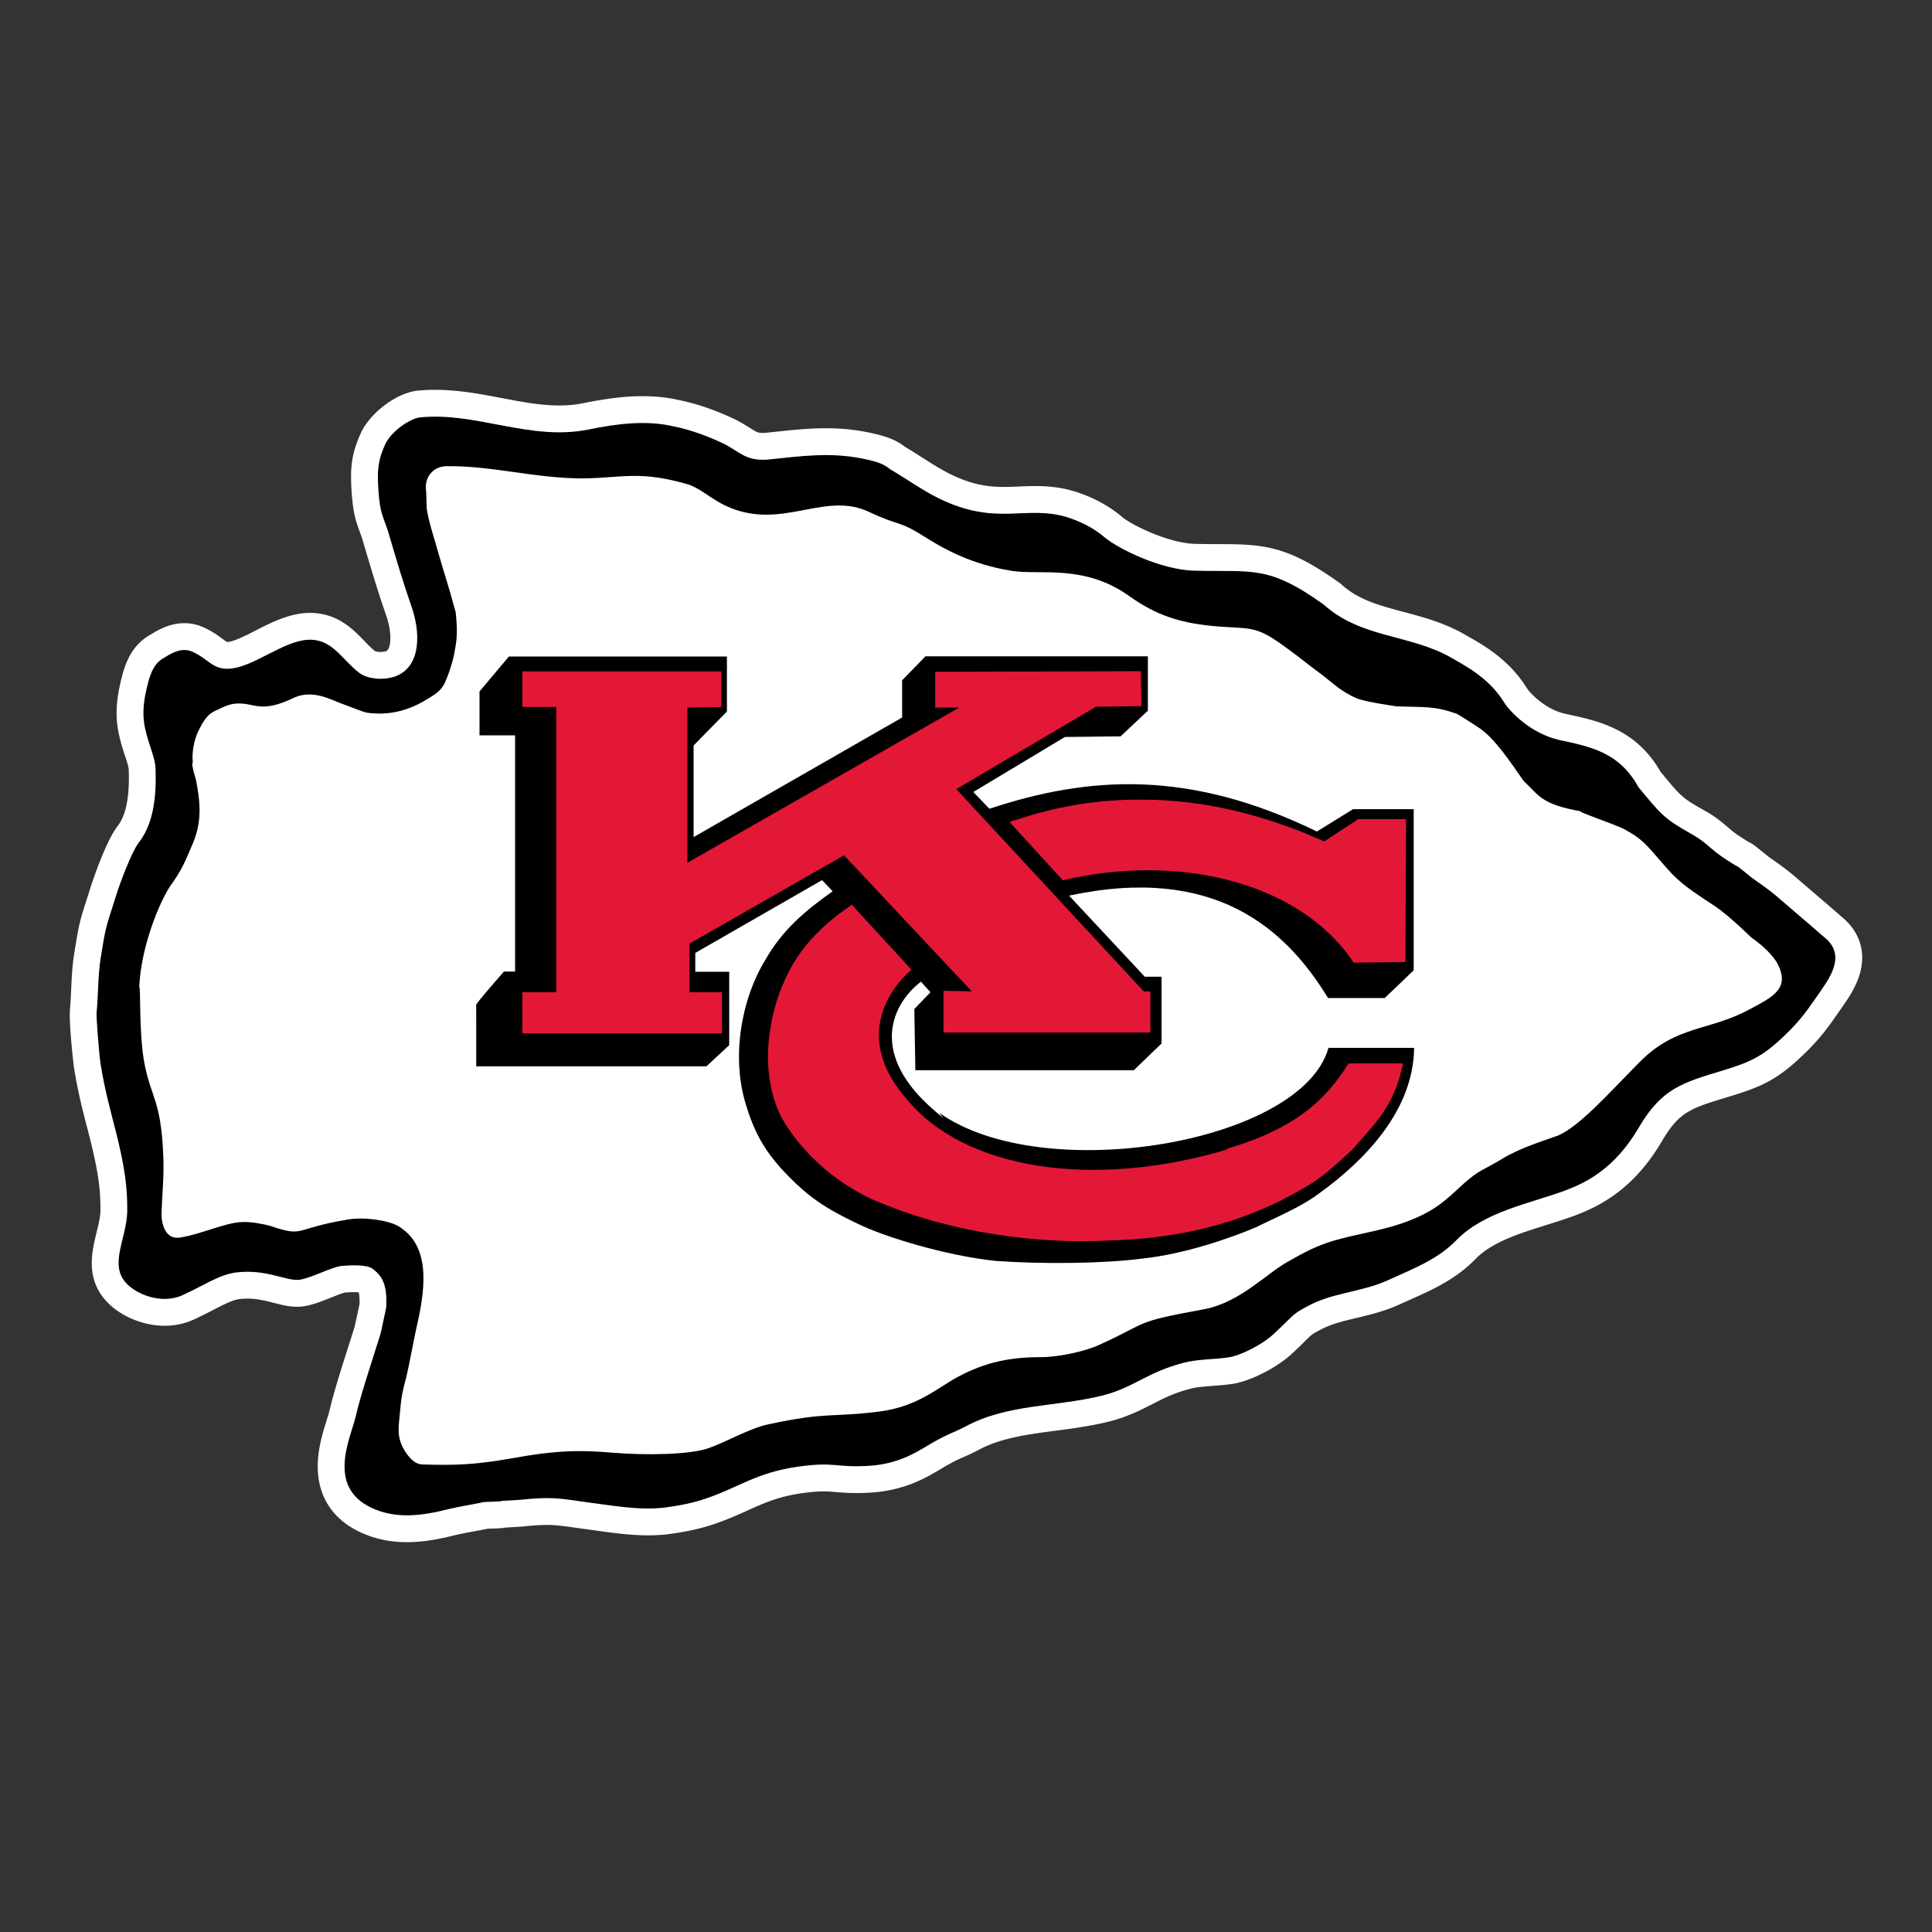 <svg xmlns="http://www.w3.org/2000/svg" xml:space="preserve" id="Layer_1" width="720" height="720" x="0" y="0" version="1.1" viewBox="0 0 720 720"><rect x="0" y="0" width="720" height="720" fill="#333333" stroke="none"/><style>.st0{fill:#fff}</style><path d="M687.18 342.395c-3.242-2.866-15.426-13.283-16.622-14.305-4.12-3.66-7.655-6.13-10-7.768-.603-.42-1.348-.941-1.615-1.152l-.146-.13-.224-.179c-1.788-1.423-2.854-2.284-3.508-2.812-1.255-1.014-2.048-1.653-3.381-2.252-.273-.157-1.067-.635-2.947-1.87l-.16-.103c-1.965-1.238-3.294-2.367-4.832-3.676-2.197-1.869-4.687-3.987-8.643-6.149-8.13-4.549-8.688-5.225-15.531-13.494l-.732-.882c-9.1-15.854-22.965-18.877-34.146-21.314l-1.507-.33c-7.848-1.793-13.42-8.31-14.105-9.412l-.129-.214c-6.5-10.49-16.152-15.957-21.918-19.224-.593-.337-1.148-.65-1.656-.947l-.208-.119c-7.429-4.106-14.905-6.1-22.136-8.027-8.96-2.389-16.697-4.451-23.039-10.158l-.414-.373-.454-.325c-19.204-13.748-28.035-14.371-44.635-14.4-2.771-.005-5.912-.01-9.36-.107-9.475-.298-23.024-6.754-27.014-10.06-4.734-4.042-10.54-7.19-17.26-9.353l-.131-.041c-4.677-1.436-9.284-2.075-14.939-2.075-2.084 0-4.1.084-6.05.165-1.917.079-3.728.154-5.576.154-5.303 0-11.38-.568-19.814-4.665-3.543-1.75-7.074-3.994-10.813-6.37-2-1.272-4.062-2.583-6.206-3.867-3.505-2.689-7.191-4.11-14.061-5.484-5.008-.996-10.08-1.48-15.502-1.48-6.218 0-12.07.616-18.265 1.268q-2.096.224-4.263.44-.52.036-.973.036c-1.82 0-2.308-.277-4.938-1.945-1.412-.896-3.169-2.01-5.385-3.105l-.18-.086c-7.407-3.476-14.214-5.807-20.804-7.124-4.22-.968-8.624-1.437-13.458-1.437-6.464 0-13.35.817-22.273 2.64-2.799.556-5.683.826-8.816.826-6.955 0-13.973-1.337-21.404-2.753-7.945-1.513-16.162-3.079-24.861-3.079-2.23 0-4.433.106-6.55.315l-.1.01c-7.415.806-16.885 7.71-20.681 15.073l-.094.18-.085.184c-4.048 8.7-4.059 14.355-3.615 21.99l.007.108c.551 7.99 1.498 10.866 2.995 14.897.294.79.62 1.668.983 2.747 3.685 12.581 5.839 19.675 8.837 28.35 2.498 7.007 1.795 12.74.152 13.494-.19.086-1.003.332-2.214.332-1.07 0-1.778-.195-2.03-.297-1.338-1.08-2.634-2.418-4.004-3.832-3.699-3.818-8.3-8.567-15.787-9.994a22.3 22.3 0 0 0-4.41-.434c-7.405 0-14.272 3.505-20.331 6.598-3.24 1.653-6.303 3.217-8.82 3.95-1.018.262-1.56.291-1.75.291h-.04c-.356-.182-1.166-.778-1.769-1.221-1.605-1.181-3.796-2.791-6.804-4.14a17.1 17.1 0 0 0-7.33-1.638c-5.594 0-10.007 2.68-12.376 4.12l-.486.292c-8.031 4.65-9.84 12.788-11.294 19.333l-.084.391c-.91 4.626-1.643 10.269-.198 17.045.722 3.38 1.64 6.168 2.379 8.408.744 2.259 1.332 4.043 1.332 5.23l.005.32c.315 9.854-1.075 16.598-4.25 20.616l-.12.151-.113.157c-4.497 6.166-9.509 21.634-9.55 21.762a1329 1329 0 0 1-1.552 4.87c-2.808 8.765-2.94 9.335-4.732 20.353l-.082.504c-.668 4.42-.869 8.791-1.063 13.017-.122 2.652-.237 5.158-.461 7.35l.03.002c-.48 5.805 1.459 21.541 1.482 21.704l.032.204c1.524 9.286 3.145 15.525 5.022 22.748.307 1.177.62 2.383.922 3.562 3.01 12.112 3.992 18.984 3.872 27.135-.106 2.35-.75 4.987-1.432 7.775-1.73 7.077-4.097 16.764 3.252 25.192 4.947 5.743 13.82 9.596 22.103 9.596 3.788 0 7.386-.756 10.691-2.246 2.735-1.233 5.218-2.516 7.41-3.646 3.841-1.983 7.159-3.695 9.64-4.032a24 24 0 0 1 3.106-.199c3.625 0 6.778.806 9.829 1.586 2.913.744 5.665 1.448 8.678 1.448.742 0 1.473-.045 2.177-.133l.172-.023c3.345-.478 6.937-1.907 10.41-3.29 1.625-.647 4.05-1.611 5.014-1.83a49 49 0 0 1 3.588-.157c.686 0 1.206.023 1.587.051.12.33.436 1.494.33 4.47a889 889 0 0 1-1.009 4.653c-.387 1.767-.64 2.921-.805 3.724-.777 2.475-1.557 4.922-2.322 7.317-2.834 8.886-5.512 17.283-7.043 23.954-.22.883-.611 2.13-1.023 3.448-1.667 5.329-3.95 12.628-3.232 20.278.689 7.324 4.363 17.175 17.965 22.517 4.727 1.853 9.677 2.754 15.133 2.754 5.218 0 10.866-.819 17.767-2.574 3.04-.692 4.917-1.038 7.088-1.437 1.461-.269 2.995-.55 4.968-.951l.24-.05c.547-.024 1.302-.048 1.819-.064a96 96 0 0 0 2.912-.12 16 16 0 0 0 1.994-.253l5.963-.345.23-.025c4.006-.419 6.838-.605 9.18-.605 3.382 0 6.12.39 11.088 1.098l2.332.33c1.773.225 3.533.471 5.286.716 6.083.852 12.373 1.732 18.978 1.732 2.38 0 4.619-.111 6.847-.34l.26-.03c6.24-.804 11.31-1.853 16.03-3.322 5.543-1.774 10.037-3.797 14.003-5.583 6.243-2.81 11.636-5.237 20.385-6.446 3.267-.448 5.797-.656 7.963-.656 1.617 0 2.91.111 4.548.253 2.038.177 4.35.376 7.57.377 1.458 0 2.96-.041 4.575-.124 13.242-.658 21.461-5.58 26.9-8.837.691-.414 1.346-.808 1.98-1.167 3.245-1.844 4.99-2.61 6.838-3.42 1.419-.623 3.028-1.33 5.137-2.439l.113-.06c8.28-4.494 18.188-5.8 28.677-7.183 6.327-.834 12.87-1.696 19.491-3.3 7.06-1.72 12.129-4.315 16.6-6.605 4.182-2.142 8.132-4.165 13.999-5.69l.104-.028c2.37-.642 5.32-.862 8.443-1.095 2.39-.178 4.86-.362 7.312-.737 6.428-.919 16.248-5.846 21.92-11.01a170 170 0 0 0 5.351-5.127c2.26-2.244 2.348-2.332 5.005-3.749l.21-.115c3.98-2.246 8.785-3.39 13.87-4.602 5.117-1.22 10.407-2.479 15.828-4.958 1.252-.574 2.51-1.133 3.764-1.692 8.523-3.795 17.335-7.72 24.74-15.364 6.128-6.267 16.369-9.478 26.272-12.584 3.44-1.08 6.998-2.194 10.466-3.463 9.685-3.608 22.13-9.994 32.515-27.542 6.518-11.188 10.727-12.468 24.674-16.708l1.115-.339c11.743-3.558 17.523-6.354 26.556-14.945 6.621-6.257 9.813-10.836 12.629-14.876.497-.713.991-1.422 1.505-2.14 0 0 .642-.93.913-1.319 2.17-3.123 5.144-7.4 6.562-12.473 2.17-7.763.056-14.98-5.975-20.341" class="st0"/><path d="M680.558 349.889c-3.315-2.93-16.575-14.262-16.575-14.262-5.627-5.01-10.176-7.632-11.64-8.942-8.326-6.63-1.234-1.234-9.097-6.399-5.627-3.546-7.246-6.398-13.028-9.559-10.33-5.782-11.41-7.478-19.658-17.422-7.246-13.26-18.424-15.11-29.602-17.577-10.793-2.467-18.656-10.947-20.506-14.107-5.782-9.328-15.11-13.876-20.12-16.806-15.342-8.48-33.15-7.015-47.026-19.504-20.891-14.955-26.519-12.026-48.49-12.642-12.257-.386-27.983-8.095-33.148-12.412-4.317-3.7-9.328-6.013-13.876-7.478-15.572-4.78-26.134 3.547-47.873-7.015-6.244-3.083-12.026-7.246-18.27-10.946-2.082-1.696-4.163-2.699-10.33-3.932-12.412-2.467-22.819-.848-35.23.385-8.326.617-10.33-2.929-16.575-6.013-6.244-2.93-12.411-5.165-18.656-6.398-9.944-2.313-20.737-1.002-31.684 1.233-21.739 4.317-41.474-6.63-62.597-4.548-3.546.385-10.33 4.78-12.874 9.713-3.083 6.63-3.083 10.562-2.698 17.191.617 8.943 1.62 9.56 3.546 15.341 3.7 12.643 5.782 19.504 8.712 27.984 3.546 9.945 3.546 21.97-5.011 25.902-3.932 1.85-10.793 1.85-14.493-1.002-5.782-4.548-9.097-10.793-15.727-12.026-8.942-1.85-19.503 7.246-28.985 9.945-9.328 2.466-10.562-2.699-17.191-5.628-4.317-2.081-8.48.848-10.947 2.313-4.317 2.467-5.397 7.477-6.63 13.028-.848 4.317-1.233 8.326-.231 13.028 1.464 6.861 3.931 10.947 3.931 15.726.386 12.026-1.464 20.892-6.398 27.136-2.698 3.7-6.861 14.956-8.095 18.887-4.317 13.645-3.931 11.41-6.013 24.206-1.002 6.63-.848 13.877-1.464 19.89-.232 1.002.848 14.955 1.464 19.272 1.696 10.33 3.547 16.806 5.782 25.517 3.084 12.411 4.317 20.274 4.163 29.834-.385 9.944-6.63 19.272-.617 26.133 3.7 4.317 13.26 8.326 21.123 4.78s13.645-7.632 19.89-8.48c11.408-1.465 18.886 3.315 23.82 2.698 4.317-.617 12.026-4.78 15.726-5.165 2.93-.231 9.097-.617 11.41 1.002 3.546 2.698 5.627 5.628 5.165 14.493 0 .231-2.082 9.56-2.082 9.713-3.7 11.795-7.478 22.973-9.328 31.068-2.081 8.48-11.409 27.135 7.632 34.613 7.863 3.084 16.343 2.467 26.905-.231 5.396-1.234 7.477-1.465 12.411-2.467 0-.386 7.478-.231 7.478-.617l6.63-.385c11.794-1.234 14.492-.617 24.9.848 9.713 1.233 19.04 3.083 28.831 2.081 4.78-.617 9.56-1.465 14.262-2.93 13.49-4.316 19.889-10.175 36.078-12.41 13.49-1.851 13.49.385 25.517-.232 12.411-.617 19.272-5.782 24.437-8.711 6.245-3.546 7.863-3.7 12.258-6.013 15.34-8.326 33.38-7.247 50.57-11.41 12.027-2.929 16.806-8.71 30.451-12.257 5.396-1.465 11.41-1.233 16.96-2.081 4.317-.617 12.257-4.549 16.574-8.48 7.478-6.861 6.63-7.247 12.412-10.33 9.559-5.397 20.506-5.397 30.45-9.945 9.097-4.163 18.425-7.632 25.517-14.955 10.33-10.562 26.904-13.491 40.395-18.425 7.863-2.93 18.425-8.094 27.367-23.204 8.711-14.955 16.343-16.96 31.53-21.585 10.176-3.084 14.724-5.165 22.587-12.643 7.015-6.63 9.56-10.947 12.874-15.572 3.623-5.32 10.639-14.03 3.007-20.814"/><path d="M662.673 359.602c-1.696-3.546-6.244-7.632-9.945-10.176 0 0-8.71-8.48-13.49-11.64-11.95-7.786-14.262-9.714-20.044-16.498-5.782-6.63-7.246-8.71-13.876-12.257-2.467-1.465-18.887-7.015-15.958-6.63-15.11-2.698-15.572-5.781-21.585-11.409-5.01-7.246-10.792-15.726-15.957-19.272 2.081 1.233-9.097-6.013-9.097-5.782-8.48-2.93-11.64-2.313-22.356-2.698.385 0-11.795-1.62-14.956-3.084-5.627-2.467-8.48-5.396-12.257-8.326-8.48-6.244-6.013-4.78-14.493-10.946-11.41-8.326-12.643-6.245-27.136-7.632-12.257-1.234-20.89-4.163-30.45-10.947-16.96-12.257-33.534-7.863-43.941-9.56-14.956-2.312-25.517-8.325-31.068-11.794-12.026-7.632-9.327-4.163-22.201-10.176-15.341-7.246-29.834 4.78-47.873-.231-9.56-2.698-13.029-7.632-19.273-9.945-18.424-5.396-24.669-2.467-39.547-2.312-17.808 0-33.765-4.78-50.725-4.549-4.78 0-8.48 3.932-7.632 9.328l.231 6.63c.848 5.396 2.93 11.178 4.549 17.19 2.081 7.247 3.083 9.714 6.244 21.355 1.002 9.328 0 11.795-.617 15.726-.617 3.084-2.698 9.56-4.163 11.795-1.85 2.698-4.163 3.7-7.246 5.627-5.396 3.084-10.793 4.549-16.575 4.549-6.013-.231-4.317-.231-13.876-3.7-3.546-1.234-10.561-5.397-17.576-2.313-13.26 6.398-14.724 1.619-22.202 2.312-2.313.232-4.317 1.234-6.63 2.313-3.546 1.465-5.01 3.7-7.246 8.326-1.234 2.698-2.313 7.246-1.85 11.41-.848 0 1.233 6.398 1.233 6.629 1.696 8.711 2.081 15.572-1.233 23.435-3.084 7.247-4.163 9.945-8.326 15.727-3.932 5.781-10.947 22.356-11.64 37.697.616-.617-.232 18.27 2.08 29.217 2.468 12.257 6.014 13.26 6.862 33.38.385 7.632-.386 14.261-.617 21.122-.231 4.317 1.233 10.562 6.861 9.714 7.863-1.234 16.96-5.628 23.204-5.782 3.084-.231 8.48.848 10.561 1.465 12.643 4.317 8.48 1.002 28.215-2.313 6.63-1.234 15.572.231 19.273 2.313 11.64 6.86 10.561 21.585 7.246 36.232-.617 2.313-3.546 17.808-4.163 20.12-2.081 7.632-1.85 8.326-2.698 16.575-.385 3.931-.231 7.015 2.082 10.792 1.85 2.93 3.931 5.165 6.86 5.165 12.875.386 19.89 0 33.15-2.312 16.96-3.084 25.67-3.084 37.465-2.082 12.026 1.002 29.217.848 36.232-1.85 6.399-2.313 14.956-7.247 21.74-8.711 22.356-4.78 23.204-2.467 41.474-4.78 14.493-1.85 21.97-9.096 29.448-13.028 10.176-5.396 19.273-7.246 30.836-7.246 6.861 0 16.806-2.313 21.586-4.549 19.272-8.711 12.026-8.326 38.93-13.26 13.645-2.466 23.435-13.49 31.915-18.038 5.397-3.084 10.176-5.628 16.343-7.478 8.326-2.467 17.423-3.7 25.286-6.399 12.643-4.317 16.574-8.71 23.435-14.955 5.782-5.165 7.632-5.165 14.108-9.097 6.63-4.162 16.189-7.015 19.658-8.325 8.325-2.467 20.505-16.575 31.915-27.984 13.49-13.645 25.902-11.41 40.78-19.504 9.097-4.78 14.879-7.863 10.716-16.574m-171.14 85.184c-6.86 5.165-15.726 8.712-23.59 12.643-9.944 4.163-26.518 9.945-42.476 11.64-14.493 1.851-36.695 2.082-54.271.849-18.27-1.85-41.629-8.943-51.573-13.876-12.258-5.782-18.425-10.176-25.903-17.808-7.863-8.095-12.257-14.956-15.726-26.52-5.396-17.19-2.081-38.775 7.247-54.04 6.244-10.946 14.492-18.038 25.054-25.516l-3.932-4.163-47.256 27.136v7.015h12.643v27.367l-8.48 7.863h-85.801V374.48c-.386-.23 10.33-12.411 10.33-12.411h4.163v-88.037h-13.26V257.69l10.947-13.028h81.253v20.506L258.49 277.81v34.15l77.707-44.558v-13.876l8.711-8.942h82.872v20.275l-10.176 9.559-20.737.231-34.151 20.506 6.013 6.244c37.08-12.257 74.392-14.724 122.033 8.48l13.491-8.326h22.587v60.053l-10.792 10.33h-21.123c-15.958-26.133-42.476-49.723-96.516-38.16l28.214 30.22h6.245v24.9l-10.33 9.945H341.13l-.386-22.819 6.013-6.244-3.546-3.932c-11.795 9.097-19.89 28.832 8.326 50.726l-1.465-1.85c38.545 27.52 135.062 11.409 145.006-24.207h31.916c-.232 23.358-18.425 42.014-35.462 54.271" class="st0"/><path d="M257.026 369.778h12.026v15.34H194.66v-15.34h12.643V263.47H194.66v-13.26h74.16v13.26l-12.642.231v57.818l101.296-57.818h-8.943v-13.336l76.628-.232.231 13.029-16.96.23-52.035 30.683 69.843 75.394h2.467v15.34h-77.09v-15.572l10.561.232-47.641-50.726-57.587 32.918v18.116zm249.077-64.447-12.643 8.248c-26.133-11.794-49.106-15.572-67.762-15.572-24.052-.231-41.243 5.628-49.491 8.326l19.889 21.74c42.708-10.177 88.268.385 108.388 30.681l19.273-.231.231-53.27h-17.885zm-48.952 122.804.231.231c-50.108 14.956-98.212 7.478-119.566-18.887-17.808-20.274-9.328-38.314 1.85-48.104l-22.202-24.206c-17.808 12.026-23.59 23.435-27.521 34.382-2.93 9.097-7.246 27.521 1.233 44.79 10.33 18.038 27.136 28.368 38.545 32.531 18.425 7.632 48.49 14.956 82.255 13.49 24.207-.616 45.406-5.01 65.681-15.109 11.795-6.244 14.262-7.632 26.133-18.655 8.943-10.176 15.958-16.575 19.042-32.301h-20.275c-8.326 13.414-19.504 24.206-45.406 31.838" style="fill:#e31837"/></svg>